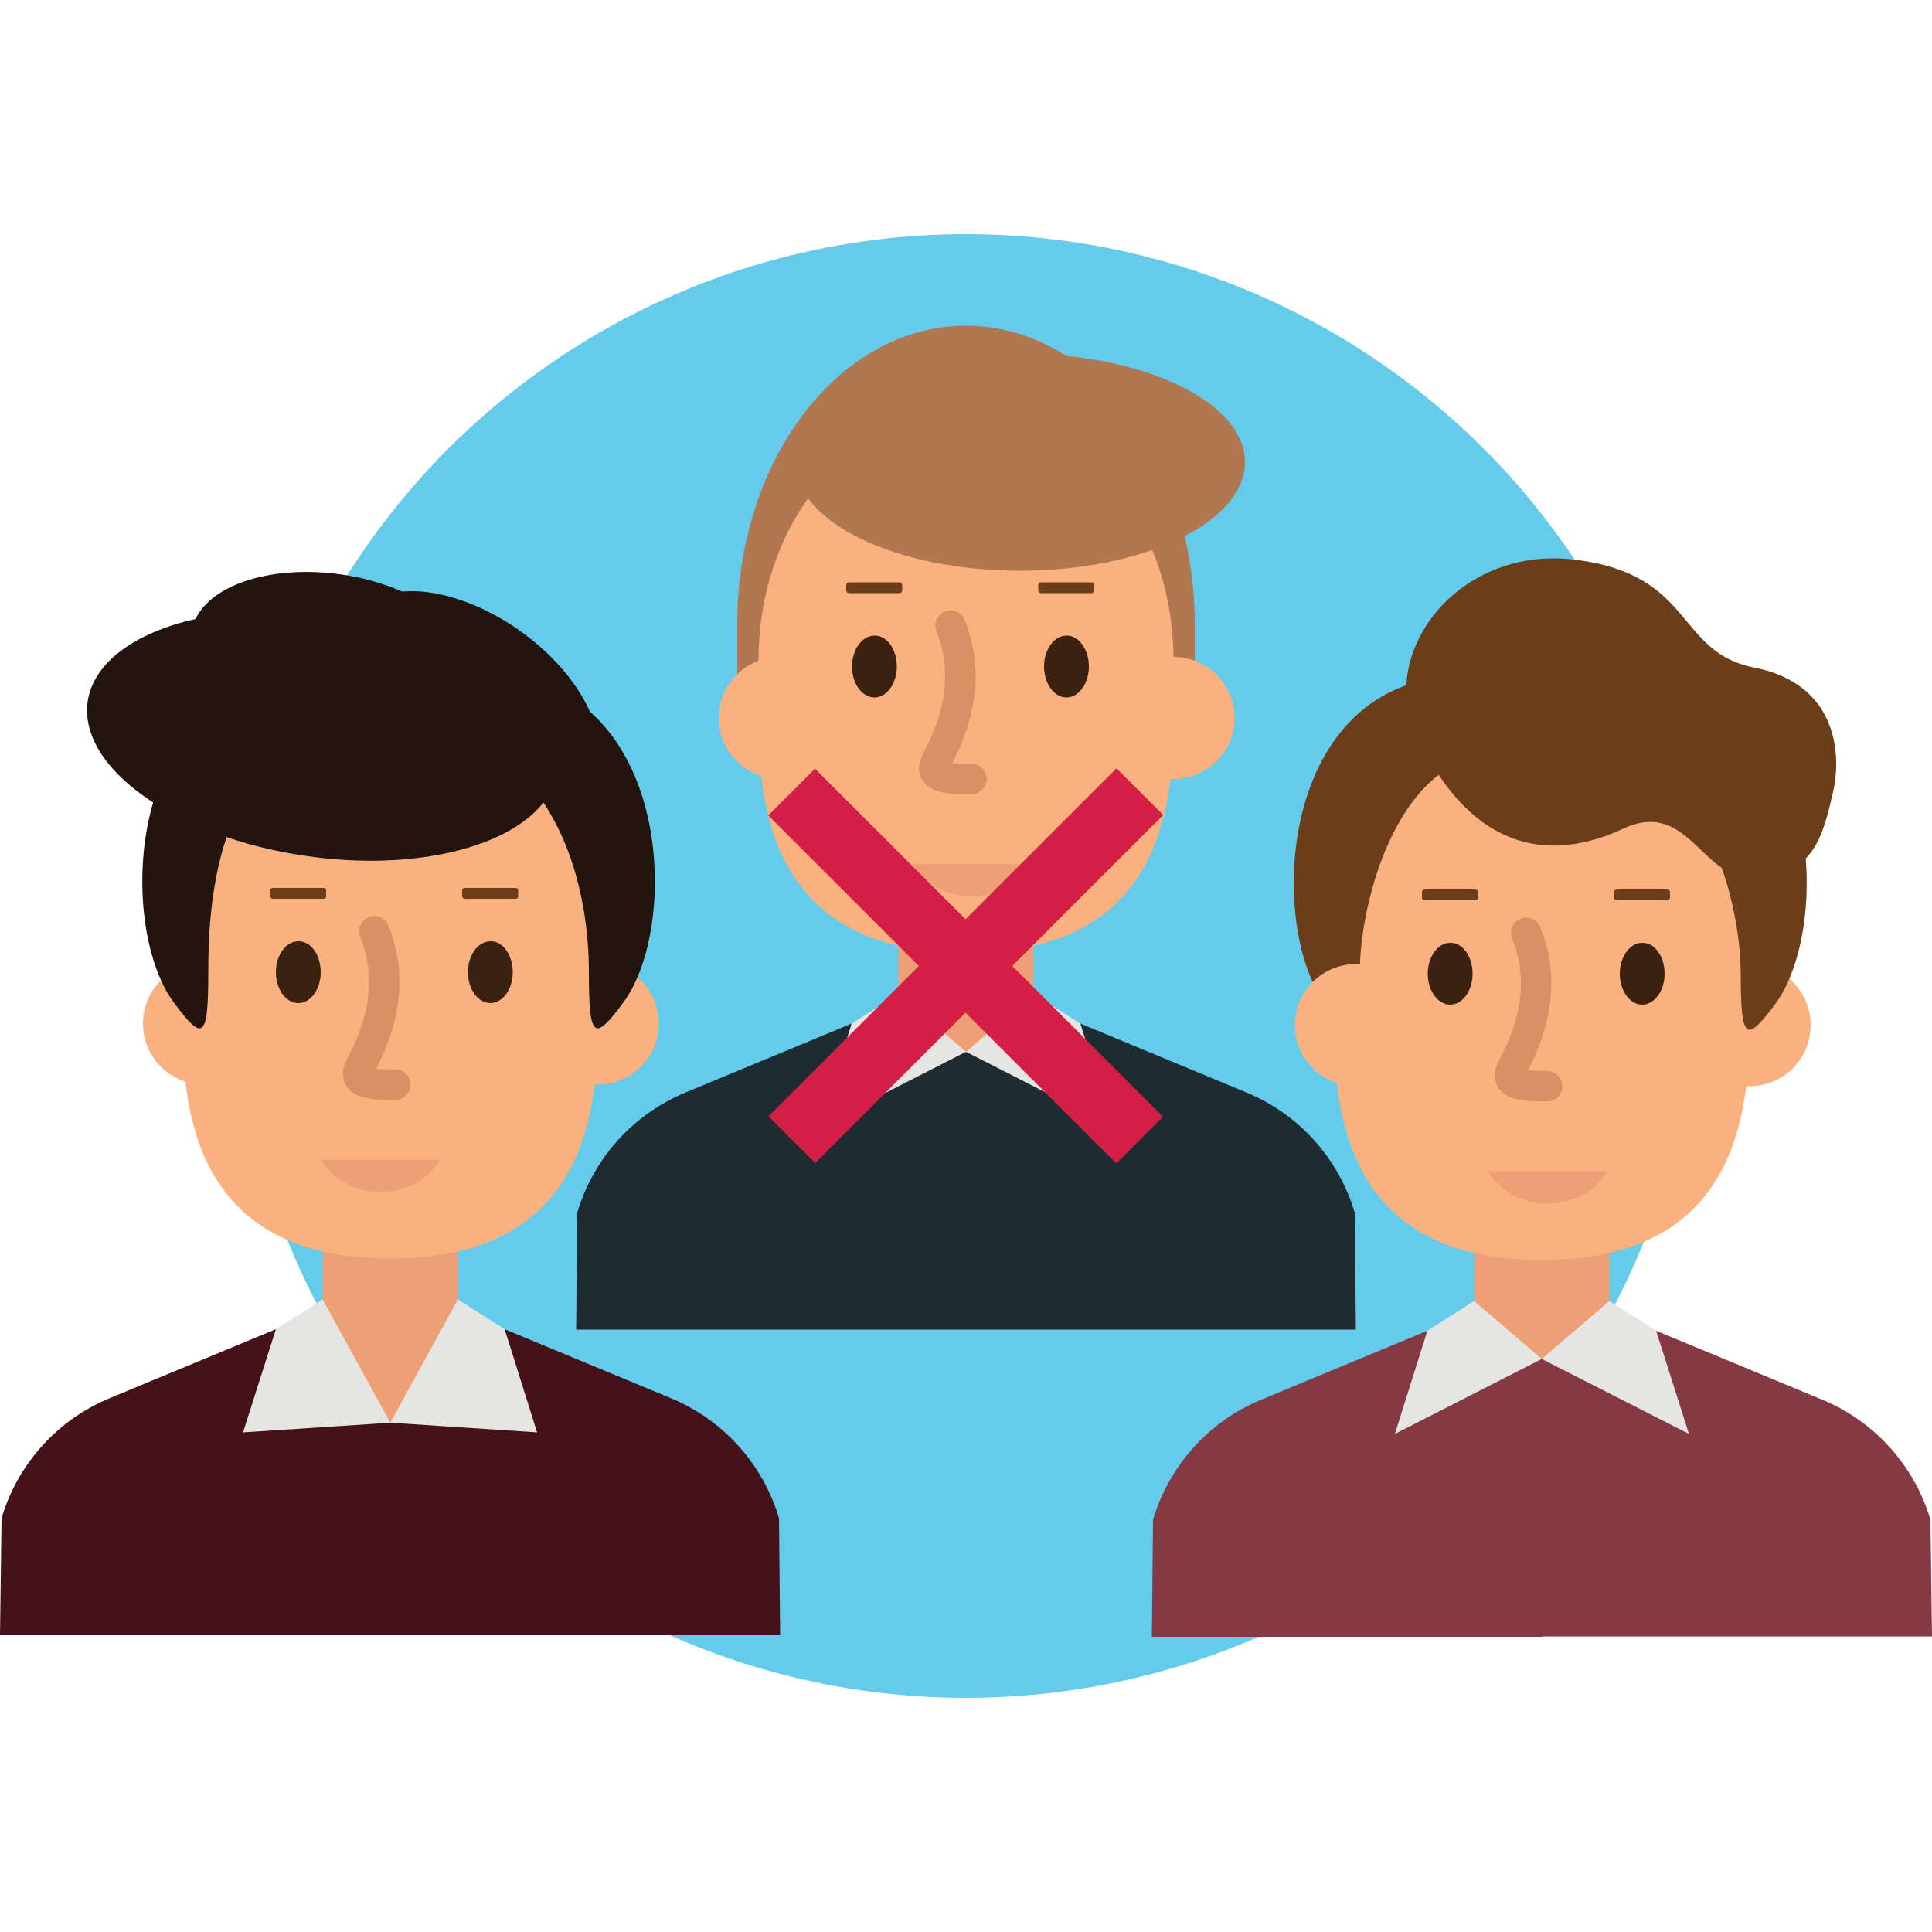 <?xml version="1.0" encoding="utf-8"?>
<!-- Generator: Adobe Illustrator 24.1.1, SVG Export Plug-In . SVG Version: 6.00 Build 0)  -->
<svg version="1.1" id="Layer_1" xmlns="http://www.w3.org/2000/svg" xmlns:xlink="http://www.w3.org/1999/xlink" x="0px" y="0px"
	 viewBox="0 0 50 50" enable-background="new 0 0 50 50" xml:space="preserve">
<g>
	<g>
		<circle fill="#64CCEA" cx="25" cy="25" r="18.94"/>
		<g>
			<g>
				<path fill="#B07750" d="M30.92,18.17c0-0.01,0-0.02,0-0.03v-1.99c0-4.26-2.65-7.72-5.92-7.72l0,0c-3.27,0-5.92,3.45-5.92,7.72
					v1.99c0,0.01,0,0.02,0,0.03H30.92z"/>
				<path fill="#1E2B30" d="M22.04,26.49l-4.29,1.78c-1.36,0.56-2.39,1.7-2.81,3.11l-0.03,3.03H25v-6.67v-0.51L22.04,26.49z"/>
				<rect x="23.25" y="23.72" fill="#ED9F75" width="3.5" height="3.5"/>
				<path fill="#FAB17F" d="M31.95,18.58c0,0.87-0.71,1.58-1.58,1.58c-0.87,0-1.58-0.71-1.58-1.58c0-0.87,0.71-1.58,1.58-1.58
					C31.24,17,31.95,17.71,31.95,18.58z"/>
				<path fill="#FAB17F" d="M25,10.63L25,10.63c-2.97,0-5.37,2.89-5.37,6.45v1.66c0,2.63,0.66,5.92,5.37,5.92
					c4.72,0,5.37-3.29,5.37-5.92v-1.66C30.37,13.52,27.97,10.63,25,10.63L25,10.63z"/>
				<g>
					<g>
						<path fill="#3A2110" d="M23.21,17.25c0,0.44-0.26,0.8-0.58,0.8c-0.32,0-0.58-0.36-0.58-0.8c0-0.44,0.26-0.8,0.58-0.8
							C22.95,16.44,23.21,16.8,23.21,17.25z"/>
						<path fill="#3A2110" d="M28.18,17.25c0,0.44-0.26,0.8-0.58,0.8c-0.32,0-0.58-0.36-0.58-0.8c0-0.44,0.26-0.8,0.58-0.8
							C27.91,16.44,28.18,16.8,28.18,17.25z"/>
					</g>
					<path fill="#6B3E19" d="M28.25,15.35h-1.31c-0.04,0-0.07-0.03-0.07-0.07v-0.14c0-0.04,0.03-0.07,0.07-0.07h1.31
						c0.04,0,0.07,0.03,0.07,0.07v0.14C28.32,15.31,28.29,15.35,28.25,15.35z"/>
					<path fill="#6B3E19" d="M23.28,15.35h-1.31c-0.04,0-0.07-0.03-0.07-0.07v-0.14c0-0.04,0.03-0.07,0.07-0.07h1.31
						c0.04,0,0.07,0.03,0.07,0.07v0.14C23.35,15.31,23.32,15.35,23.28,15.35z"/>
				</g>
				<path fill="#FAB17F" d="M21.76,18.58c0,0.87-0.71,1.58-1.58,1.58c-0.87,0-1.58-0.71-1.58-1.58c0-0.87,0.71-1.58,1.58-1.58
					C21.06,17,21.76,17.71,21.76,18.58z"/>
				<path fill="none" stroke="#DA8F65" stroke-width="0.787" stroke-linecap="round" stroke-miterlimit="10" d="M24.6,16.19
					c0.66,1.64-0.15,3.07-0.37,3.51c-0.22,0.44,0.29,0.46,0.91,0.46"/>
				<polygon fill="#E5E5E3" points="23.25,25.72 25,27.22 21.2,29.16 22.04,26.49 				"/>
				<path fill="#1E2B30" d="M27.96,26.49l4.29,1.78c1.36,0.56,2.39,1.7,2.81,3.11l0.03,3.03H25v-6.67v-0.51L27.96,26.49z"/>
				<polygon fill="#E5E5E3" points="26.75,25.72 25,27.22 28.8,29.16 27.96,26.49 				"/>
				<path fill="#ED9F75" d="M23.61,22.36c0.27,0.49,0.86,0.84,1.54,0.84c0.68,0,1.26-0.34,1.54-0.84H23.61z"/>
				<path fill="#B07750" d="M32.22,11.96c0,1.55-2.61,2.81-5.82,2.81c-3.22,0-5.82-1.26-5.82-2.81c0-1.55,2.61-2.81,5.82-2.81
					C29.61,9.15,32.22,10.41,32.22,11.96z"/>
			</g>
			<g>
				<path fill="#441218" d="M7.14,34.4l-4.29,1.78c-1.36,0.56-2.39,1.7-2.81,3.11L0,42.32h10.1v-5.49L7.14,34.4z"/>
				<polygon fill="#ED9F75" points="11.85,31.63 8.35,31.63 8.35,35.13 10.1,36.82 11.85,35.13 				"/>
				<path fill="#FAB17F" d="M17.05,26.49c0,0.87-0.71,1.58-1.58,1.58c-0.87,0-1.58-0.71-1.58-1.58c0-0.87,0.71-1.58,1.58-1.58
					C16.34,24.91,17.05,25.62,17.05,26.49z"/>
				<path fill="#FAB17F" d="M10.1,18.54L10.1,18.54c-2.97,0-5.37,2.89-5.37,6.45v1.66c0,2.63,0.66,5.92,5.37,5.92
					s5.37-3.29,5.37-5.92v-1.66C15.47,21.43,13.07,18.54,10.1,18.54L10.1,18.54z"/>
				<g>
					<g>
						<path fill="#3A2110" d="M8.3,25.16c0,0.44-0.26,0.8-0.58,0.8c-0.32,0-0.58-0.36-0.58-0.8c0-0.44,0.26-0.8,0.58-0.8
							C8.04,24.35,8.3,24.71,8.3,25.16z"/>
						<path fill="#3A2110" d="M13.27,25.16c0,0.44-0.26,0.8-0.58,0.8c-0.32,0-0.58-0.36-0.58-0.8c0-0.44,0.26-0.8,0.58-0.8
							C13.01,24.35,13.27,24.71,13.27,25.16z"/>
					</g>
					<path fill="#6B3E19" d="M13.34,23.26h-1.31c-0.04,0-0.07-0.03-0.07-0.07v-0.14c0-0.04,0.03-0.07,0.07-0.07h1.31
						c0.04,0,0.07,0.03,0.07,0.07v0.14C13.42,23.22,13.39,23.26,13.34,23.26z"/>
					<path fill="#6B3E19" d="M8.38,23.26H7.06c-0.04,0-0.07-0.03-0.07-0.07v-0.14c0-0.04,0.03-0.07,0.07-0.07h1.31
						c0.04,0,0.07,0.03,0.07,0.07v0.14C8.45,23.22,8.42,23.26,8.38,23.26z"/>
				</g>
				<path fill="#23140D" d="M12.54,17.45c4.82,0,5.12,6.47,3.58,8.51c-0.75,1.01-0.88,0.92-0.88-0.8c0-2.05-0.66-5.32-3.77-6.4
					C9.26,17.99,12.54,17.45,12.54,17.45z"/>
				<path fill="#FAB17F" d="M6.86,26.49c0,0.87-0.71,1.58-1.58,1.58c-0.87,0-1.58-0.71-1.58-1.58c0-0.87,0.71-1.58,1.58-1.58
					C6.15,24.91,6.86,25.62,6.86,26.49z"/>
				<path fill="none" stroke="#DA8F65" stroke-width="0.787" stroke-linecap="round" stroke-miterlimit="10" d="M9.69,24.1
					c0.66,1.64-0.15,3.07-0.37,3.51s0.29,0.46,0.91,0.46"/>
				<polygon fill="#E5E5E3" points="8.35,33.63 10.1,36.82 6.29,37.07 7.14,34.4 				"/>
				<path fill="#441218" d="M13.06,34.4l4.29,1.78c1.36,0.56,2.39,1.7,2.81,3.11l0.03,3.03H10.1v-5.49L13.06,34.4z"/>
				<polygon fill="#E5E5E3" points="11.85,33.63 10.1,36.82 13.9,37.07 13.06,34.4 				"/>
				<path fill="#23140D" d="M8.09,17.45c-4.82,0-5.12,6.47-3.58,8.51c0.75,1.01,0.88,0.92,0.88-0.8c0-2.05,0.29-5.77,3.65-6.49
					C11.32,18.18,8.09,17.45,8.09,17.45z"/>
				<path fill="#23140D" d="M13.45,16.32c-1.05-0.74-2.19-1.09-3.04-1.01c-0.46-0.2-0.99-0.36-1.56-0.44
					c-1.78-0.26-3.36,0.24-3.79,1.15c-1.56,0.35-2.64,1.12-2.79,2.13c-0.25,1.72,2.27,3.51,5.63,4c2.86,0.42,5.41-0.24,6.26-1.51
					c0.48-0.05,0.87-0.23,1.1-0.56C15.9,19.17,15.09,17.49,13.45,16.32z"/>
				<path fill="#ED9F75" d="M8.31,30.01c0.27,0.49,0.86,0.84,1.54,0.84c0.68,0,1.26-0.34,1.54-0.84H8.31z"/>
			</g>
			<g>
				<g>
					<g>
						<path fill="#853A43" d="M36.94,34.44l-4.29,1.78c-1.36,0.56-2.39,1.7-2.81,3.11l-0.03,3.03h10.1v-6.67v-0.51L36.94,34.44z"/>
						<rect x="38.15" y="31.66" fill="#ED9F75" width="3.5" height="3.5"/>
						<circle fill="#FAB17F" cx="45.28" cy="26.53" r="1.58"/>
						<path fill="#FAB17F" d="M39.9,18.58L39.9,18.58c-2.97,0-5.37,2.89-5.37,6.45v1.66c0,2.63,0.66,5.92,5.37,5.92
							s5.37-3.29,5.37-5.92v-1.66C45.28,21.47,42.87,18.58,39.9,18.58L39.9,18.58z"/>
						<g>
							<g>
								<path fill="#3A2110" d="M38.11,25.2c0,0.44-0.26,0.8-0.58,0.8c-0.32,0-0.58-0.36-0.58-0.8c0-0.44,0.26-0.8,0.58-0.8
									C37.85,24.39,38.11,24.75,38.11,25.2z"/>
								<path fill="#3A2110" d="M43.08,25.2c0,0.44-0.26,0.8-0.58,0.8c-0.32,0-0.58-0.36-0.58-0.8c0-0.44,0.26-0.8,0.58-0.8
									C42.82,24.39,43.08,24.75,43.08,25.2z"/>
							</g>
							<path fill="#6B3E19" d="M43.15,23.3h-1.31c-0.04,0-0.07-0.03-0.07-0.07v-0.14c0-0.04,0.03-0.07,0.07-0.07h1.31
								c0.04,0,0.07,0.03,0.07,0.07v0.14C43.22,23.26,43.19,23.3,43.15,23.3z"/>
							<path fill="#6B3E19" d="M38.18,23.3h-1.31c-0.04,0-0.07-0.03-0.07-0.07v-0.14c0-0.04,0.03-0.07,0.07-0.07h1.31
								c0.04,0,0.07,0.03,0.07,0.07v0.14C38.26,23.26,38.22,23.3,38.18,23.3z"/>
						</g>
						<path fill="#6B3E19" d="M36.64,18.99c1.51,3.22,3.63,3.26,5.36,2.46c1.73-0.81,2.04,1.41,3.48,1.28
							c1.45-0.13,1.68-1.04,1.95-2.19c0.27-1.14,0.03-2.86-2.02-3.26c-2.05-0.4-1.54-2.39-4.6-2.79
							C37.75,14.08,35.65,16.88,36.64,18.99z"/>
						<path fill="#6B3E19" d="M37.89,17.49c-4.82,0-5.12,6.47-3.58,8.51c0.75,1.01,0.88,0.91,0.88-0.8c0-2.05,1.1-5.63,3.43-5.63
							C40.96,19.57,37.89,17.49,37.89,17.49z"/>
						<path fill="#6B3E19" d="M42.35,17.49c4.82,0,5.12,6.47,3.58,8.51c-0.75,1.01-0.88,0.91-0.88-0.8c0-2.05-1.1-5.63-3.43-5.63
							C39.28,19.57,42.35,17.49,42.35,17.49z"/>
						<circle fill="#FAB17F" cx="35.09" cy="26.53" r="1.58"/>
						<path fill="none" stroke="#DA8F65" stroke-width="0.787" stroke-linecap="round" stroke-miterlimit="10" d="M39.5,24.14
							c0.66,1.64-0.15,3.07-0.37,3.51c-0.22,0.44,0.29,0.46,0.91,0.46"/>
						<polygon fill="#E5E5E3" points="38.15,33.67 39.9,35.17 36.1,37.11 36.94,34.44 						"/>
						<path fill="#853A43" d="M42.86,34.44l4.29,1.78c1.36,0.56,2.39,1.7,2.81,3.11L50,42.35H39.9v-6.67v-0.51L42.86,34.44z"/>
						<polygon fill="#E5E5E3" points="41.65,33.67 39.9,35.17 43.71,37.11 42.86,34.44 						"/>
					</g>
				</g>
				<path fill="#ED9F75" d="M38.51,30.31c0.27,0.49,0.86,0.84,1.54,0.84c0.68,0,1.26-0.34,1.54-0.84H38.51z"/>
			</g>
		</g>
	</g>
	<g>
		
			<rect x="24.14" y="18.63" transform="matrix(0.707 0.707 -0.707 0.707 24.999 -10.355)" fill="#D31E46" width="1.71" height="12.74"/>
		
			<rect x="24.14" y="18.63" transform="matrix(0.707 -0.707 0.707 0.707 -10.355 24.999)" fill="#D31E46" width="1.71" height="12.74"/>
	</g>
</g>
</svg>
